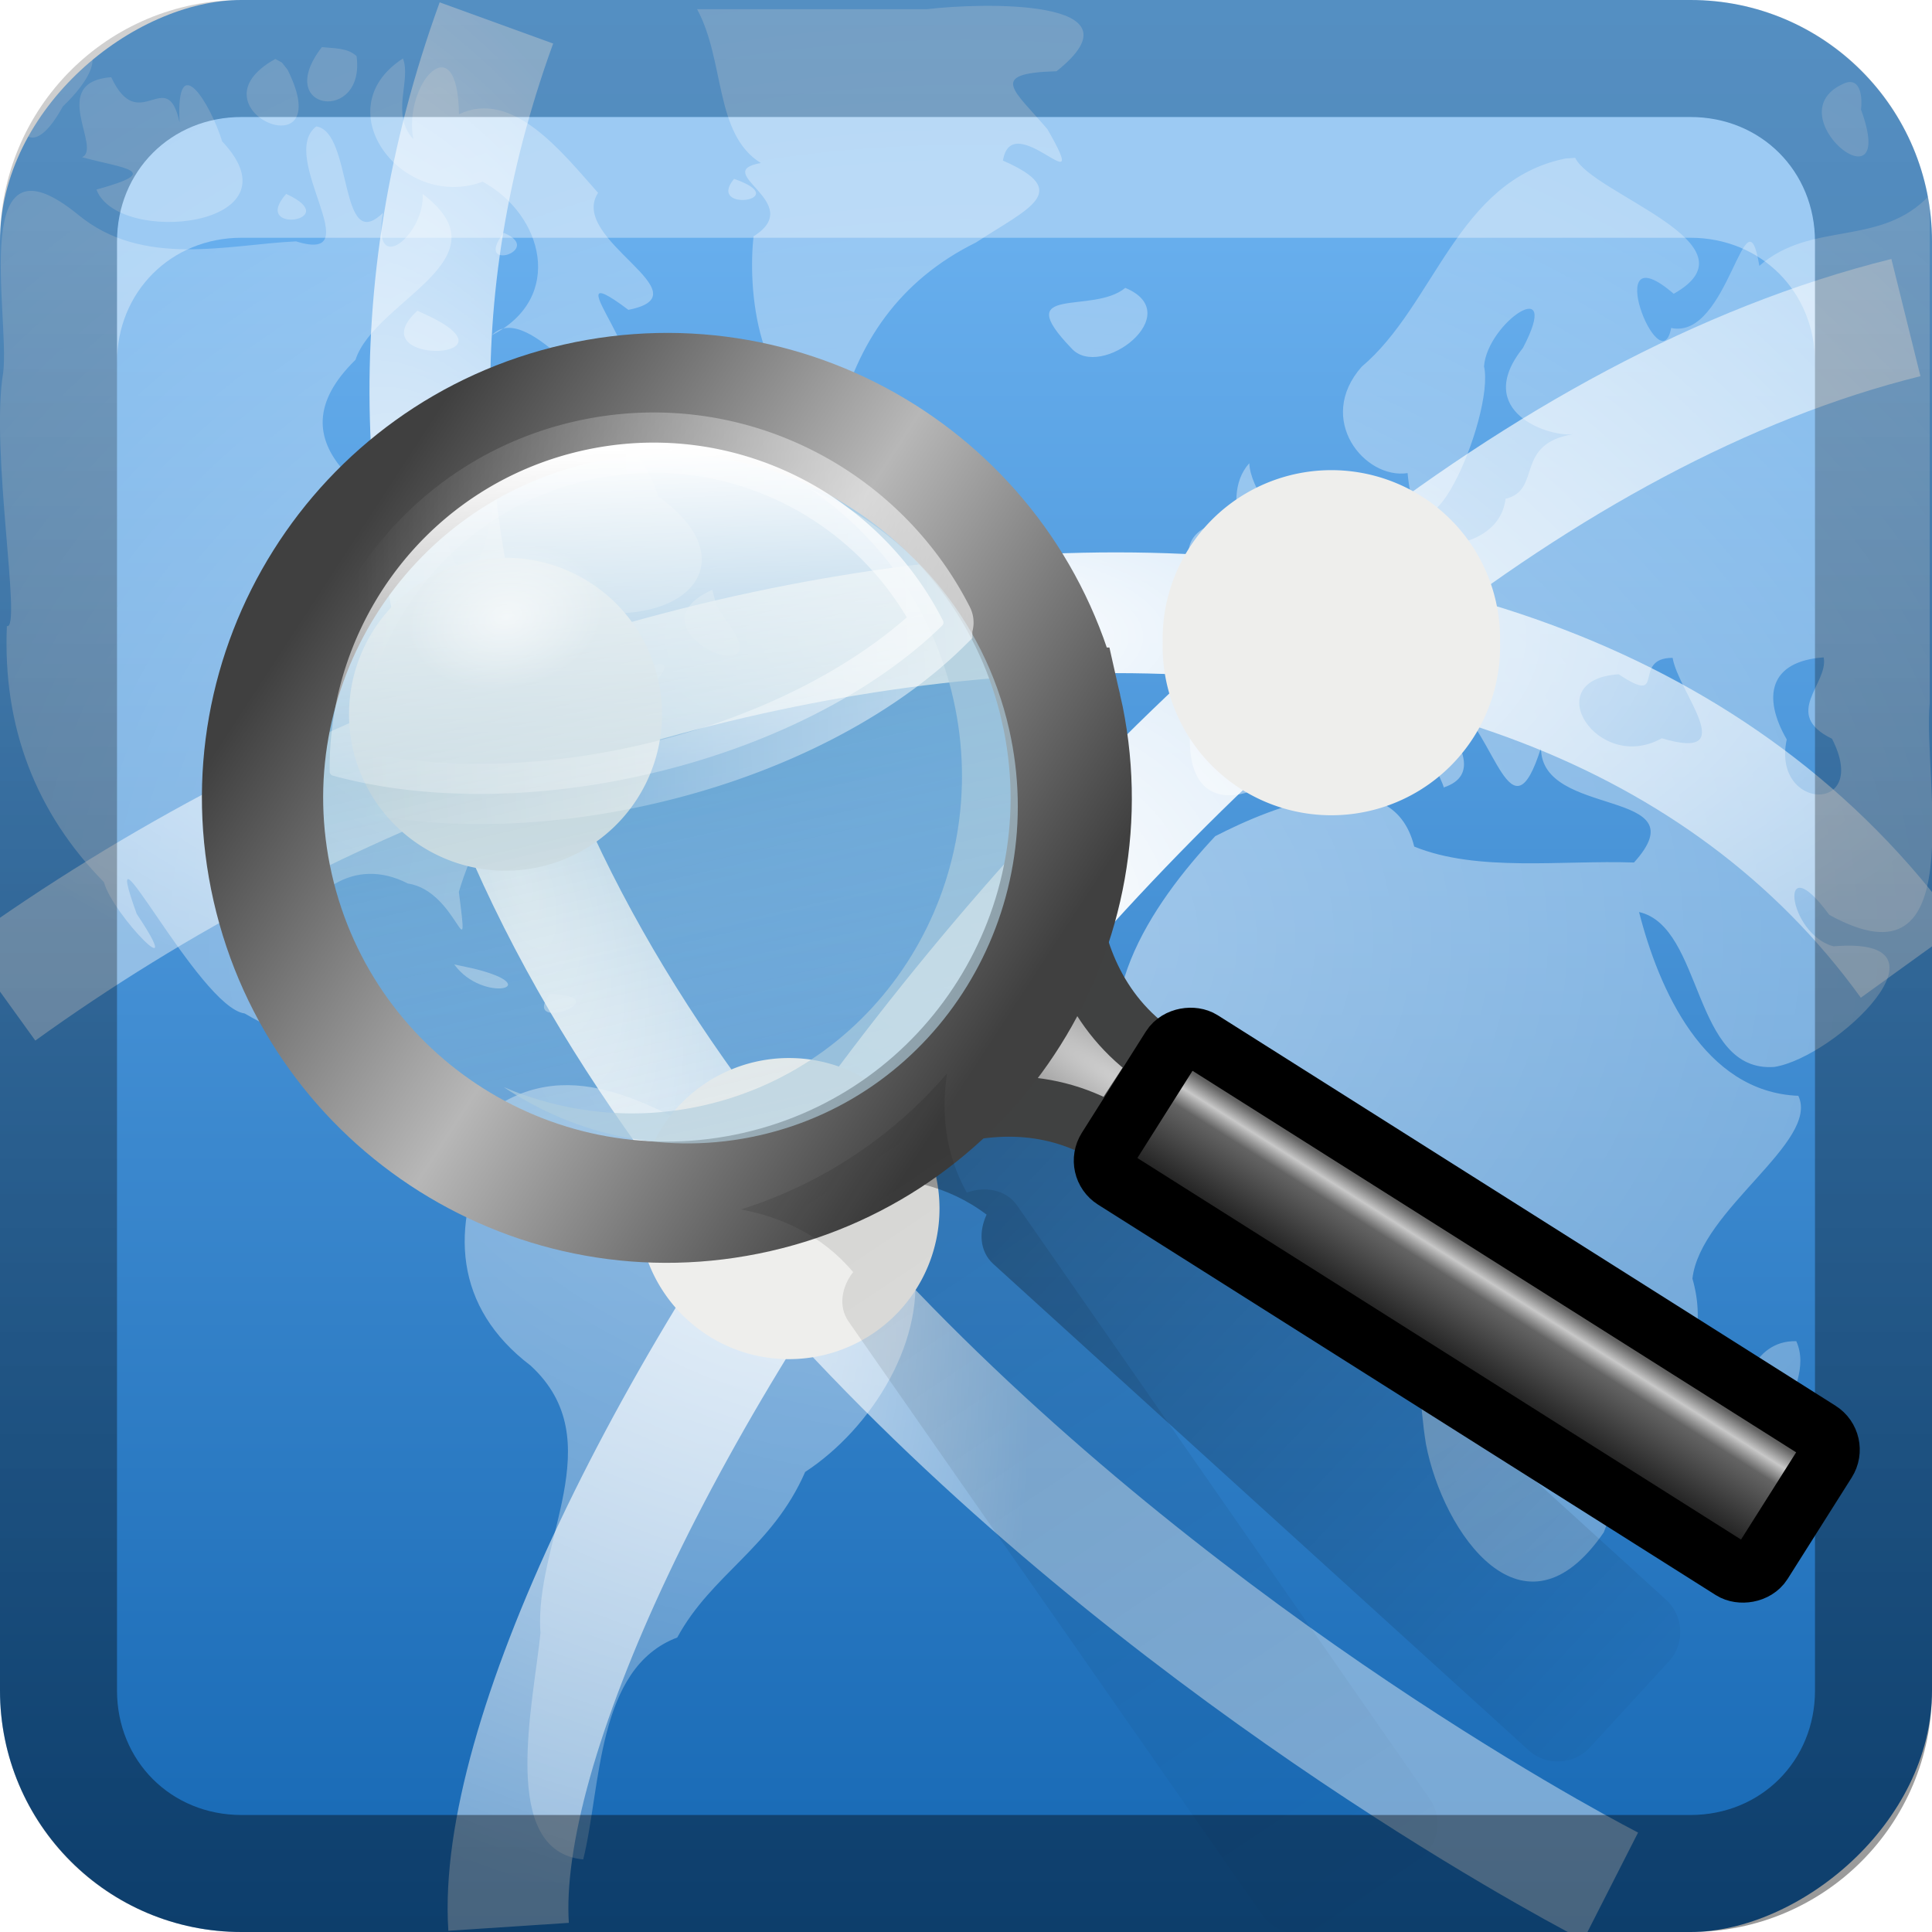 <?xml version="1.0" encoding="UTF-8" standalone="no"?>
<!-- Created with Inkscape (http://www.inkscape.org/) -->

<svg
   xmlns:dc="http://purl.org/dc/elements/1.1/"
   xmlns:cc="http://creativecommons.org/ns#"
   xmlns:rdf="http://www.w3.org/1999/02/22-rdf-syntax-ns#"
   xmlns:svg="http://www.w3.org/2000/svg"
   xmlns="http://www.w3.org/2000/svg"
   xmlns:xlink="http://www.w3.org/1999/xlink"
   xmlns:sodipodi="http://sodipodi.sourceforge.net/DTD/sodipodi-0.dtd"
   xmlns:inkscape="http://www.inkscape.org/namespaces/inkscape"
   width="16"
   height="16"
   id="svg2"
   sodipodi:version="0.32"
   inkscape:version="0.48.2 r9819"
   version="1.0"
   sodipodi:docname="applications-internet.svg"
   inkscape:output_extension="org.inkscape.output.svg.inkscape"
   style="display:inline">
  <defs
     id="defs4">
    <inkscape:perspective
       sodipodi:type="inkscape:persp3d"
       inkscape:vp_x="0 : 8 : 1"
       inkscape:vp_y="0 : 1000 : 0"
       inkscape:vp_z="16 : 8 : 1"
       inkscape:persp3d-origin="8 : 5.3333333 : 1"
       id="perspective35" />
    <linearGradient
       inkscape:collect="always"
       id="linearGradient3327">
      <stop
         style="stop-color:#000000;stop-opacity:1;"
         offset="0"
         id="stop3330" />
      <stop
         style="stop-color:#000000;stop-opacity:0;"
         offset="1"
         id="stop3333" />
    </linearGradient>
    <linearGradient
       id="ButtonColor"
       x1="10.32"
       y1="21"
       x2="10.32"
       y2="0.999"
       gradientUnits="userSpaceOnUse">
      <stop
         style="stop-color:#29669f;stop-opacity:1;"
         offset="0"
         id="stop3189" />
      <stop
         style="stop-color:#88b6e0;stop-opacity:1;"
         offset="1"
         id="stop3191" />
    </linearGradient>
    <linearGradient
       inkscape:collect="always"
       xlink:href="#linearGradient3187"
       id="linearGradient3204"
       x1="1"
       y1="9"
       x2="15"
       y2="9"
       gradientUnits="userSpaceOnUse"
       gradientTransform="translate(-17,-2)" />
    <linearGradient
       inkscape:collect="always"
       xlink:href="#linearGradient3327"
       id="linearGradient3629"
       x1="0"
       y1="8"
       x2="29.017"
       y2="8"
       gradientUnits="userSpaceOnUse"
       gradientTransform="matrix(0,-1,1,0,0,16)" />
    <linearGradient
       inkscape:collect="always"
       xlink:href="#SVGID_1_-4"
       id="linearGradient3765"
       gradientUnits="userSpaceOnUse"
       gradientTransform="matrix(0.093,0,0,0.041,-26.756,8.025)"
       x1="383.289"
       y1="0"
       x2="383.289"
       y2="218.48" />
    <linearGradient
       id="SVGID_1_-4"
       gradientUnits="userSpaceOnUse"
       x1="383.289"
       y1="0"
       x2="383.289"
       y2="218.48">
      <stop
         offset="0.006"
         style="stop-color:#ED2828"
         id="stop3143-2" />
      <stop
         offset="0.5"
         style="stop-color:#EF3B39"
         id="stop3145-1" />
      <stop
         offset="0.994"
         style="stop-color:#C02126"
         id="stop3147-3" />
    </linearGradient>
    <linearGradient
       y2="180.675"
       x2="175.308"
       y1="73.254"
       x1="175.308"
       gradientUnits="userSpaceOnUse"
       id="linearGradient3749-5">
      <stop
         id="stop3751-8"
         style="stop-color:#000000;stop-opacity:1;"
         offset="0" />
      <stop
         id="stop3753-7"
         style="stop-color:#000000;stop-opacity:0.473;"
         offset="0.994" />
    </linearGradient>
    <linearGradient
       inkscape:collect="always"
       xlink:href="#linearGradient3749-5"
       id="linearGradient3754"
       gradientUnits="userSpaceOnUse"
       gradientTransform="matrix(0.042,0,0,0.034,1.944,0.786)"
       x1="175.308"
       y1="73.254"
       x2="175.308"
       y2="180.675" />
    <linearGradient
       inkscape:collect="always"
       xlink:href="#linearGradient3749-5"
       id="linearGradient3756"
       gradientUnits="userSpaceOnUse"
       gradientTransform="matrix(0.05,0,0,0.034,2.48,0.786)"
       x1="175.308"
       y1="73.254"
       x2="175.308"
       y2="180.675" />
    <linearGradient
       y2="180.675"
       x2="175.308"
       y1="73.254"
       x1="175.308"
       gradientTransform="matrix(0.049,0,0,0.034,3.116,0.786)"
       gradientUnits="userSpaceOnUse"
       id="linearGradient3809"
       xlink:href="#linearGradient3749-5"
       inkscape:collect="always" />
    <inkscape:perspective
       id="perspective3729"
       inkscape:persp3d-origin="0.5 : 0.33333333 : 1"
       inkscape:vp_z="1 : 0.5 : 1"
       inkscape:vp_y="0 : 1000 : 0"
       inkscape:vp_x="0 : 0.5 : 1"
       sodipodi:type="inkscape:persp3d" />
    <linearGradient
       inkscape:collect="always"
       xlink:href="#linearGradient3696"
       id="linearGradient4163"
       x1="6"
       y1="48"
       x2="90"
       y2="48"
       gradientUnits="userSpaceOnUse"
       gradientTransform="translate(-96,0)" />
    <linearGradient
       id="linearGradient3696">
      <stop
         id="stop3698"
         offset="0"
         style="stop-color:#2458a6;stop-opacity:1;" />
      <stop
         id="stop3700"
         offset="1"
         style="stop-color:#598ad4;stop-opacity:1;" />
    </linearGradient>
    <linearGradient
       y2="48"
       x2="90"
       y1="48"
       x1="6"
       gradientTransform="translate(-52.867,-57.253)"
       gradientUnits="userSpaceOnUse"
       id="linearGradient3738"
       xlink:href="#linearGradient3696"
       inkscape:collect="always" />
    <inkscape:perspective
       id="perspective3703"
       inkscape:persp3d-origin="0.5 : 0.33333333 : 1"
       inkscape:vp_z="1 : 0.5 : 1"
       inkscape:vp_y="0 : 1000 : 0"
       inkscape:vp_x="0 : 0.5 : 1"
       sodipodi:type="inkscape:persp3d" />
    <linearGradient
       gradientTransform="matrix(0.194,0,0,0.194,-1.401,-1.946)"
       inkscape:collect="always"
       xlink:href="#linearGradient4099"
       id="linearGradient4113"
       x1="22.111"
       y1="62.984"
       x2="40"
       y2="32"
       gradientUnits="userSpaceOnUse" />
    <linearGradient
       id="linearGradient4099">
      <stop
         style="stop-color:#9ede27;stop-opacity:1;"
         offset="0"
         id="stop4101" />
      <stop
         style="stop-color:#c8f16b;stop-opacity:1;"
         offset="1"
         id="stop4103" />
    </linearGradient>
    <linearGradient
       gradientTransform="matrix(0.194,0,0,0.194,-1.526,-1.946)"
       inkscape:collect="always"
       xlink:href="#linearGradient4099"
       id="linearGradient4105"
       x1="38"
       y1="74"
       x2="70"
       y2="49"
       gradientUnits="userSpaceOnUse" />
    <linearGradient
       id="linearGradient3712">
      <stop
         style="stop-color:#9ede27;stop-opacity:1;"
         offset="0"
         id="stop3714" />
      <stop
         style="stop-color:#c8f16b;stop-opacity:1;"
         offset="1"
         id="stop3716" />
    </linearGradient>
    <linearGradient
       inkscape:collect="always"
       xlink:href="#linearGradient3799-3"
       id="linearGradient3746"
       gradientUnits="userSpaceOnUse"
       x1="56.037"
       y1="49.333"
       x2="56.037"
       y2="13.593"
       gradientTransform="matrix(0.265,0,0,0.265,-0.349,-3.708)" />
    <linearGradient
       id="linearGradient3799-3">
      <stop
         style="stop-color:#1a1a1a;stop-opacity:1;"
         offset="0"
         id="stop3801-3" />
      <stop
         style="stop-color:#000000;stop-opacity:1;"
         offset="1"
         id="stop3803-2" />
    </linearGradient>
    <linearGradient
       y2="13.593"
       x2="56.037"
       y1="49.333"
       x1="56.037"
       gradientTransform="matrix(0.194,0,0,0.194,-1.34,-1.884)"
       gradientUnits="userSpaceOnUse"
       id="linearGradient3726"
       xlink:href="#linearGradient3799-3"
       inkscape:collect="always" />
    <inkscape:perspective
       id="perspective3736"
       inkscape:persp3d-origin="0.5 : 0.33333333 : 1"
       inkscape:vp_z="1 : 0.5 : 1"
       inkscape:vp_y="0 : 1000 : 0"
       inkscape:vp_x="0 : 0.5 : 1"
       sodipodi:type="inkscape:persp3d" />
    <radialGradient
       inkscape:collect="always"
       xlink:href="#linearGradient3784-2"
       id="radialGradient3758"
       gradientUnits="userSpaceOnUse"
       gradientTransform="matrix(1.046,0.082,-0.052,0.91,0.849,1.34)"
       cx="49.581"
       cy="67.041"
       fx="49.581"
       fy="67.041"
       r="10" />
    <linearGradient
       id="linearGradient3784-2">
      <stop
         id="stop3786-4"
         offset="0"
         style="stop-color:#a0a0a0;stop-opacity:1;" />
      <stop
         id="stop3790-2"
         offset="1"
         style="stop-color:#1a1a1a;stop-opacity:1;" />
    </linearGradient>
    <radialGradient
       r="10"
       fy="67.041"
       fx="49.581"
       cy="67.041"
       cx="49.581"
       gradientTransform="matrix(1.046,0.082,-0.052,0.91,0.849,1.34)"
       gradientUnits="userSpaceOnUse"
       id="radialGradient3745"
       xlink:href="#linearGradient3784-2"
       inkscape:collect="always" />
    <radialGradient
       inkscape:collect="always"
       xlink:href="#linearGradient3784-2"
       id="radialGradient3698"
       cx="10.117"
       cy="6.534"
       fx="10.117"
       fy="6.534"
       r="2.649"
       gradientTransform="matrix(0.605,-0.183,0.133,0.441,0.819,7.7)"
       gradientUnits="userSpaceOnUse" />
    <inkscape:perspective
       id="perspective2887"
       inkscape:persp3d-origin="0.5 : 0.33333333 : 1"
       inkscape:vp_z="1 : 0.5 : 1"
       inkscape:vp_y="0 : 1000 : 0"
       inkscape:vp_x="0 : 0.5 : 1"
       sodipodi:type="inkscape:persp3d" />
    <linearGradient
       inkscape:collect="always"
       xlink:href="#linearGradient3187"
       id="linearGradient3216"
       x1="-6.437"
       y1="25.062"
       x2="-6.437"
       y2="5.056"
       gradientUnits="userSpaceOnUse"
       gradientTransform="translate(16.937,-4.063)" />
    <linearGradient
       id="linearGradient3187">
      <stop
         style="stop-color:#1567b3;stop-opacity:1;"
         offset="0"
         id="stop3189-5" />
      <stop
         style="stop-color:#67aeed;stop-opacity:1;"
         offset="1"
         id="stop3191-1" />
    </linearGradient>
    <linearGradient
       y2="5.056"
       x2="-6.437"
       y1="25.062"
       x1="-6.437"
       gradientTransform="translate(-9.769,-11.537)"
       gradientUnits="userSpaceOnUse"
       id="linearGradient2896"
       xlink:href="#linearGradient3187"
       inkscape:collect="always" />
    <inkscape:perspective
       id="perspective2906"
       inkscape:persp3d-origin="0.5 : 0.33333333 : 1"
       inkscape:vp_z="1 : 0.5 : 1"
       inkscape:vp_y="0 : 1000 : 0"
       inkscape:vp_x="0 : 0.5 : 1"
       sodipodi:type="inkscape:persp3d" />
    <radialGradient
       inkscape:collect="always"
       xlink:href="#linearGradient5226"
       id="radialGradient4111"
       gradientUnits="userSpaceOnUse"
       gradientTransform="matrix(0.241,0.003,-0.003,0.199,-7.313,-5.241)"
       cx="65.236"
       cy="63.183"
       fx="65.236"
       fy="63.183"
       r="43.77" />
    <linearGradient
       id="linearGradient5226">
      <stop
         style="stop-color:#ffffff;stop-opacity:1;"
         offset="0"
         id="stop5228" />
      <stop
         style="stop-color:#ffffff;stop-opacity:0.414;"
         offset="1"
         id="stop5230" />
    </linearGradient>
    <radialGradient
       inkscape:collect="always"
       xlink:href="#linearGradient5226"
       id="radialGradient4114"
       gradientUnits="userSpaceOnUse"
       gradientTransform="matrix(-0.128,0.037,0.105,0.319,3.203,-17.063)"
       cx="49.234"
       cy="70.608"
       fx="49.234"
       fy="70.608"
       r="25.484" />
    <linearGradient
       id="linearGradient2915">
      <stop
         style="stop-color:#ffffff;stop-opacity:1;"
         offset="0"
         id="stop2917" />
      <stop
         style="stop-color:#ffffff;stop-opacity:0.414;"
         offset="1"
         id="stop2919" />
    </linearGradient>
    <radialGradient
       inkscape:collect="always"
       xlink:href="#linearGradient5226"
       id="radialGradient4102"
       gradientUnits="userSpaceOnUse"
       gradientTransform="matrix(0.156,0,0,0.064,-1.99,5.132)"
       cx="63.875"
       cy="2.217"
       fx="63.875"
       fy="2.217"
       r="58.375" />
    <linearGradient
       id="linearGradient2922">
      <stop
         style="stop-color:#ffffff;stop-opacity:1;"
         offset="0"
         id="stop2924" />
      <stop
         style="stop-color:#ffffff;stop-opacity:0.414;"
         offset="1"
         id="stop2926" />
    </linearGradient>
    <radialGradient
       inkscape:collect="always"
       xlink:href="#linearGradient5226"
       id="radialGradient3180"
       gradientUnits="userSpaceOnUse"
       gradientTransform="matrix(0.26,0,0,0.2,-5.577,-1.707)"
       cx="63.98"
       cy="61.949"
       fx="63.98"
       fy="61.949"
       r="58.02" />
    <linearGradient
       id="linearGradient2929">
      <stop
         style="stop-color:#ffffff;stop-opacity:1;"
         offset="0"
         id="stop2931" />
      <stop
         style="stop-color:#ffffff;stop-opacity:0.414;"
         offset="1"
         id="stop2933" />
    </linearGradient>
    <radialGradient
       r="58.02"
       fy="61.949"
       fx="63.98"
       cy="61.949"
       cx="63.98"
       gradientTransform="matrix(0.207,0,0,0.16,-5.248,-2.126)"
       gradientUnits="userSpaceOnUse"
       id="radialGradient2942"
       xlink:href="#linearGradient5226"
       inkscape:collect="always" />
    <linearGradient
       inkscape:collect="always"
       xlink:href="#linearGradient4007"
       id="linearGradient2983"
       gradientUnits="userSpaceOnUse"
       gradientTransform="matrix(0.244,-0.021,0.021,0.244,18.424,0.697)"
       x1="22.221"
       y1="14.908"
       x2="83.447"
       y2="78.168" />
    <linearGradient
       inkscape:collect="always"
       id="linearGradient4007">
      <stop
         style="stop-color:#000000;stop-opacity:1;"
         offset="0"
         id="stop4009" />
      <stop
         style="stop-color:#000000;stop-opacity:0;"
         offset="1"
         id="stop4011" />
    </linearGradient>
    <radialGradient
       inkscape:collect="always"
       xlink:href="#linearGradient3405"
       id="radialGradient2985"
       gradientUnits="userSpaceOnUse"
       gradientTransform="matrix(0.012,-0.02,0.119,0.068,19.194,5.441)"
       cx="63.938"
       cy="95.866"
       fx="63.938"
       fy="95.866"
       r="20.688" />
    <linearGradient
       id="linearGradient3405">
      <stop
         style="stop-color:#d0d0d0;stop-opacity:1;"
         offset="0"
         id="stop3407" />
      <stop
         style="stop-color:#a1a1a1;stop-opacity:1;"
         offset="1"
         id="stop3409" />
    </linearGradient>
    <linearGradient
       inkscape:collect="always"
       xlink:href="#linearGradient3553"
       id="linearGradient2987"
       gradientUnits="userSpaceOnUse"
       x1="40.113"
       y1="2.603"
       x2="40.113"
       y2="75.04" />
    <linearGradient
       id="linearGradient3553">
      <stop
         style="stop-color:#5496b4;stop-opacity:0.611;"
         offset="0"
         id="stop3555" />
      <stop
         style="stop-color:#dfecf2;stop-opacity:0.267;"
         offset="1"
         id="stop3557" />
    </linearGradient>
    <linearGradient
       inkscape:collect="always"
       xlink:href="#linearGradient3192-5"
       id="linearGradient2989"
       gradientUnits="userSpaceOnUse"
       x1="12.75"
       y1="11.75"
       x2="63.25"
       y2="64" />
    <linearGradient
       id="linearGradient3192-5">
      <stop
         style="stop-color:#404040;stop-opacity:1;"
         offset="0"
         id="stop3194" />
      <stop
         id="stop3200"
         offset="0.5"
         style="stop-color:#b7b7b7;stop-opacity:1;" />
      <stop
         style="stop-color:#404040;stop-opacity:1;"
         offset="1"
         id="stop3196" />
    </linearGradient>
    <filter
       color-interpolation-filters="sRGB"
       inkscape:collect="always"
       id="filter3274">
      <feGaussianBlur
         inkscape:collect="always"
         stdDeviation="1.986"
         id="feGaussianBlur3276" />
    </filter>
    <linearGradient
       inkscape:collect="always"
       xlink:href="#linearGradient5452"
       id="linearGradient2991"
       gradientUnits="userSpaceOnUse"
       gradientTransform="matrix(0.993,0,0,0.993,0.512,0.51)"
       x1="34.796"
       y1="2.413"
       x2="26.033"
       y2="49.633" />
    <linearGradient
       id="linearGradient5452">
      <stop
         style="stop-color:#ffffff;stop-opacity:1;"
         offset="0"
         id="stop5454" />
      <stop
         style="stop-color:#ffffff;stop-opacity:0;"
         offset="1"
         id="stop5456" />
    </linearGradient>
    <linearGradient
       inkscape:collect="always"
       xlink:href="#linearGradient5452"
       id="linearGradient2993"
       gradientUnits="userSpaceOnUse"
       x1="124.344"
       y1="42.894"
       x2="10.007"
       y2="21.098" />
    <linearGradient
       id="linearGradient3188">
      <stop
         style="stop-color:#ffffff;stop-opacity:1;"
         offset="0"
         id="stop3190" />
      <stop
         style="stop-color:#ffffff;stop-opacity:0;"
         offset="1"
         id="stop3192" />
    </linearGradient>
    <radialGradient
       inkscape:collect="always"
       xlink:href="#linearGradient5452"
       id="radialGradient2995"
       gradientUnits="userSpaceOnUse"
       gradientTransform="matrix(1,4.8290071e-8,-3.4809718e-8,0.721,-6.5191416e-6,6.37)"
       cx="31.357"
       cy="22.818"
       fx="31.357"
       fy="22.818"
       r="7.357" />
    <linearGradient
       id="linearGradient3195">
      <stop
         style="stop-color:#ffffff;stop-opacity:1;"
         offset="0"
         id="stop3197" />
      <stop
         style="stop-color:#ffffff;stop-opacity:0;"
         offset="1"
         id="stop3199" />
    </linearGradient>
    <linearGradient
       inkscape:collect="always"
       xlink:href="#linearGradient3363"
       id="linearGradient2997"
       gradientUnits="userSpaceOnUse"
       gradientTransform="matrix(0.112,0,0,0.112,-0.808,22.685)"
       x1="72"
       y1="129.125"
       x2="55.941"
       y2="129.125" />
    <linearGradient
       id="linearGradient3363">
      <stop
         style="stop-color:#000000;stop-opacity:1;"
         offset="0"
         id="stop3365" />
      <stop
         id="stop3377"
         offset="0.2"
         style="stop-color:#646464;stop-opacity:1;" />
      <stop
         id="stop3371"
         offset="0.3"
         style="stop-color:#c8c8c8;stop-opacity:1;" />
      <stop
         style="stop-color:#646464;stop-opacity:1;"
         offset="0.4"
         id="stop3373" />
      <stop
         style="stop-color:#000000;stop-opacity:1;"
         offset="1"
         id="stop3367" />
    </linearGradient>
    <linearGradient
       y2="78.168"
       x2="83.447"
       y1="14.908"
       x1="22.221"
       gradientTransform="matrix(0.242,0.034,-0.034,0.242,19.78,-1.322)"
       gradientUnits="userSpaceOnUse"
       id="linearGradient3170"
       xlink:href="#linearGradient4007"
       inkscape:collect="always" />
    <linearGradient
       y2="78.168"
       x2="83.447"
       y1="14.908"
       x1="22.221"
       gradientTransform="matrix(0.242,0.034,-0.034,0.242,19.78,-1.322)"
       gradientUnits="userSpaceOnUse"
       id="linearGradient3226"
       xlink:href="#linearGradient4007"
       inkscape:collect="always" />
    <linearGradient
       inkscape:collect="always"
       xlink:href="#linearGradient4007"
       id="linearGradient3295"
       gradientUnits="userSpaceOnUse"
       gradientTransform="matrix(0.244,-0.021,0.021,0.244,18.424,0.697)"
       x1="22.221"
       y1="14.908"
       x2="83.447"
       y2="78.168" />
    <radialGradient
       inkscape:collect="always"
       xlink:href="#linearGradient3405"
       id="radialGradient3297"
       gradientUnits="userSpaceOnUse"
       gradientTransform="matrix(0.012,-0.02,0.119,0.068,19.194,5.441)"
       cx="63.938"
       cy="95.866"
       fx="63.938"
       fy="95.866"
       r="20.688" />
    <linearGradient
       inkscape:collect="always"
       xlink:href="#linearGradient3553"
       id="linearGradient3299"
       gradientUnits="userSpaceOnUse"
       x1="40.113"
       y1="2.603"
       x2="40.113"
       y2="75.04" />
    <linearGradient
       inkscape:collect="always"
       xlink:href="#linearGradient3192-5"
       id="linearGradient3301"
       gradientUnits="userSpaceOnUse"
       x1="12.75"
       y1="11.75"
       x2="63.25"
       y2="64" />
    <linearGradient
       inkscape:collect="always"
       xlink:href="#linearGradient5452"
       id="linearGradient3303"
       gradientUnits="userSpaceOnUse"
       gradientTransform="matrix(0.993,0,0,0.993,0.512,0.51)"
       x1="34.796"
       y1="2.413"
       x2="26.033"
       y2="49.633" />
    <linearGradient
       inkscape:collect="always"
       xlink:href="#linearGradient5452"
       id="linearGradient3305"
       gradientUnits="userSpaceOnUse"
       x1="124.344"
       y1="42.894"
       x2="10.007"
       y2="21.098" />
    <radialGradient
       inkscape:collect="always"
       xlink:href="#linearGradient5452"
       id="radialGradient3307"
       gradientUnits="userSpaceOnUse"
       gradientTransform="matrix(1,4.8290071e-8,-3.4809718e-8,0.721,-6.5191416e-6,6.37)"
       cx="31.357"
       cy="22.818"
       fx="31.357"
       fy="22.818"
       r="7.357" />
    <linearGradient
       inkscape:collect="always"
       xlink:href="#linearGradient3363"
       id="linearGradient3309"
       gradientUnits="userSpaceOnUse"
       gradientTransform="matrix(0.112,0,0,0.112,-0.808,22.685)"
       x1="72"
       y1="129.125"
       x2="55.941"
       y2="129.125" />
    <linearGradient
       inkscape:collect="always"
       xlink:href="#linearGradient4007"
       id="linearGradient3311"
       gradientUnits="userSpaceOnUse"
       gradientTransform="matrix(0.242,0.034,-0.034,0.242,19.78,-1.322)"
       x1="22.221"
       y1="14.908"
       x2="83.447"
       y2="78.168" />
    <linearGradient
       inkscape:collect="always"
       xlink:href="#linearGradient4007"
       id="linearGradient3326"
       gradientUnits="userSpaceOnUse"
       gradientTransform="matrix(0.244,-0.021,0.021,0.244,18.424,0.697)"
       x1="22.221"
       y1="14.908"
       x2="83.447"
       y2="78.168" />
    <radialGradient
       inkscape:collect="always"
       xlink:href="#linearGradient3405"
       id="radialGradient3328"
       gradientUnits="userSpaceOnUse"
       gradientTransform="matrix(0.012,-0.02,0.119,0.068,19.194,5.441)"
       cx="63.938"
       cy="95.866"
       fx="63.938"
       fy="95.866"
       r="20.688" />
    <linearGradient
       inkscape:collect="always"
       xlink:href="#linearGradient3553"
       id="linearGradient3330"
       gradientUnits="userSpaceOnUse"
       x1="40.113"
       y1="2.603"
       x2="40.113"
       y2="75.04" />
    <linearGradient
       inkscape:collect="always"
       xlink:href="#linearGradient3192-5"
       id="linearGradient3332"
       gradientUnits="userSpaceOnUse"
       x1="12.75"
       y1="11.75"
       x2="63.25"
       y2="64" />
    <linearGradient
       inkscape:collect="always"
       xlink:href="#linearGradient5452"
       id="linearGradient3334"
       gradientUnits="userSpaceOnUse"
       gradientTransform="matrix(0.993,0,0,0.993,0.512,0.51)"
       x1="34.796"
       y1="2.413"
       x2="26.033"
       y2="49.633" />
    <linearGradient
       inkscape:collect="always"
       xlink:href="#linearGradient5452"
       id="linearGradient3336"
       gradientUnits="userSpaceOnUse"
       x1="124.344"
       y1="42.894"
       x2="10.007"
       y2="21.098" />
    <radialGradient
       inkscape:collect="always"
       xlink:href="#linearGradient5452"
       id="radialGradient3338"
       gradientUnits="userSpaceOnUse"
       gradientTransform="matrix(1,4.8290071e-8,-3.4809718e-8,0.721,-6.5191416e-6,6.37)"
       cx="31.357"
       cy="22.818"
       fx="31.357"
       fy="22.818"
       r="7.357" />
    <linearGradient
       inkscape:collect="always"
       xlink:href="#linearGradient3363"
       id="linearGradient3340"
       gradientUnits="userSpaceOnUse"
       gradientTransform="matrix(0.112,0,0,0.112,-0.808,22.685)"
       x1="72"
       y1="129.125"
       x2="55.941"
       y2="129.125" />
    <linearGradient
       inkscape:collect="always"
       xlink:href="#linearGradient4007"
       id="linearGradient3342"
       gradientUnits="userSpaceOnUse"
       gradientTransform="matrix(0.242,0.034,-0.034,0.242,19.78,-1.322)"
       x1="22.221"
       y1="14.908"
       x2="83.447"
       y2="78.168" />
    <linearGradient
       inkscape:collect="always"
       xlink:href="#linearGradient4007-7"
       id="linearGradient3326-7"
       gradientUnits="userSpaceOnUse"
       gradientTransform="matrix(0.244,-0.021,0.021,0.244,18.424,0.697)"
       x1="22.221"
       y1="14.908"
       x2="83.447"
       y2="78.168" />
    <linearGradient
       inkscape:collect="always"
       id="linearGradient4007-7">
      <stop
         style="stop-color:#000000;stop-opacity:1;"
         offset="0"
         id="stop4009-6" />
      <stop
         style="stop-color:#000000;stop-opacity:0;"
         offset="1"
         id="stop4011-5" />
    </linearGradient>
    <radialGradient
       inkscape:collect="always"
       xlink:href="#linearGradient3405-6"
       id="radialGradient3328-5"
       gradientUnits="userSpaceOnUse"
       gradientTransform="matrix(0.012,-0.02,0.119,0.068,19.194,5.441)"
       cx="63.938"
       cy="95.866"
       fx="63.938"
       fy="95.866"
       r="20.688" />
    <linearGradient
       id="linearGradient3405-6">
      <stop
         style="stop-color:#d0d0d0;stop-opacity:1;"
         offset="0"
         id="stop3407-9" />
      <stop
         style="stop-color:#a1a1a1;stop-opacity:1;"
         offset="1"
         id="stop3409-3" />
    </linearGradient>
    <linearGradient
       inkscape:collect="always"
       xlink:href="#linearGradient3553-7"
       id="linearGradient3330-3"
       gradientUnits="userSpaceOnUse"
       x1="40.113"
       y1="2.603"
       x2="40.113"
       y2="75.04" />
    <linearGradient
       id="linearGradient3553-7">
      <stop
         style="stop-color:#5496b4;stop-opacity:0.611;"
         offset="0"
         id="stop3555-4" />
      <stop
         style="stop-color:#dfecf2;stop-opacity:0.267;"
         offset="1"
         id="stop3557-5" />
    </linearGradient>
    <linearGradient
       inkscape:collect="always"
       xlink:href="#linearGradient3192-5-8"
       id="linearGradient3332-8"
       gradientUnits="userSpaceOnUse"
       x1="12.75"
       y1="11.75"
       x2="63.25"
       y2="64" />
    <linearGradient
       id="linearGradient3192-5-8">
      <stop
         style="stop-color:#404040;stop-opacity:1;"
         offset="0"
         id="stop3194-2" />
      <stop
         id="stop3200-5"
         offset="0.5"
         style="stop-color:#b7b7b7;stop-opacity:1;" />
      <stop
         style="stop-color:#404040;stop-opacity:1;"
         offset="1"
         id="stop3196-4" />
    </linearGradient>
    <filter
       color-interpolation-filters="sRGB"
       inkscape:collect="always"
       id="filter3274-7">
      <feGaussianBlur
         inkscape:collect="always"
         stdDeviation="1.986"
         id="feGaussianBlur3276-4" />
    </filter>
    <linearGradient
       inkscape:collect="always"
       xlink:href="#linearGradient5452-4"
       id="linearGradient3334-3"
       gradientUnits="userSpaceOnUse"
       gradientTransform="matrix(0.993,0,0,0.993,0.512,0.51)"
       x1="34.796"
       y1="2.413"
       x2="26.033"
       y2="49.633" />
    <linearGradient
       id="linearGradient5452-4">
      <stop
         style="stop-color:#ffffff;stop-opacity:1;"
         offset="0"
         id="stop5454-3" />
      <stop
         style="stop-color:#ffffff;stop-opacity:0;"
         offset="1"
         id="stop5456-0" />
    </linearGradient>
    <linearGradient
       inkscape:collect="always"
       xlink:href="#linearGradient5452-4"
       id="linearGradient3336-1"
       gradientUnits="userSpaceOnUse"
       x1="124.344"
       y1="42.894"
       x2="10.007"
       y2="21.098" />
    <linearGradient
       id="linearGradient3275">
      <stop
         style="stop-color:#ffffff;stop-opacity:1;"
         offset="0"
         id="stop3277" />
      <stop
         style="stop-color:#ffffff;stop-opacity:0;"
         offset="1"
         id="stop3279" />
    </linearGradient>
    <radialGradient
       inkscape:collect="always"
       xlink:href="#linearGradient5452-4"
       id="radialGradient3338-8"
       gradientUnits="userSpaceOnUse"
       gradientTransform="matrix(1,4.8290071e-8,-3.4809718e-8,0.721,-6.5191413e-6,6.37)"
       cx="31.357"
       cy="22.818"
       fx="31.357"
       fy="22.818"
       r="7.357" />
    <linearGradient
       id="linearGradient3282">
      <stop
         style="stop-color:#ffffff;stop-opacity:1;"
         offset="0"
         id="stop3284" />
      <stop
         style="stop-color:#ffffff;stop-opacity:0;"
         offset="1"
         id="stop3286" />
    </linearGradient>
    <linearGradient
       inkscape:collect="always"
       xlink:href="#linearGradient3363-7"
       id="linearGradient3340-9"
       gradientUnits="userSpaceOnUse"
       gradientTransform="matrix(0.112,0,0,0.112,-0.808,22.685)"
       x1="72"
       y1="129.125"
       x2="55.941"
       y2="129.125" />
    <linearGradient
       id="linearGradient3363-7">
      <stop
         style="stop-color:#000000;stop-opacity:1;"
         offset="0"
         id="stop3365-8" />
      <stop
         id="stop3377-6"
         offset="0.2"
         style="stop-color:#646464;stop-opacity:1;" />
      <stop
         id="stop3371-8"
         offset="0.3"
         style="stop-color:#c8c8c8;stop-opacity:1;" />
      <stop
         style="stop-color:#646464;stop-opacity:1;"
         offset="0.4"
         id="stop3373-8" />
      <stop
         style="stop-color:#000000;stop-opacity:1;"
         offset="1"
         id="stop3367-4" />
    </linearGradient>
    <linearGradient
       inkscape:collect="always"
       xlink:href="#linearGradient4007-7"
       id="linearGradient3342-6"
       gradientUnits="userSpaceOnUse"
       gradientTransform="matrix(0.242,0.034,-0.034,0.242,19.78,-1.322)"
       x1="22.221"
       y1="14.908"
       x2="83.447"
       y2="78.168" />
  </defs>
  <sodipodi:namedview
     id="base"
     pagecolor="#ffffff"
     bordercolor="#e7e7e7"
     borderopacity="1"
     inkscape:pageopacity="0.0"
     inkscape:pageshadow="2"
     inkscape:zoom="28.458771"
     inkscape:cx="12.35755"
     inkscape:cy="8.1683403"
     inkscape:document-units="px"
     inkscape:current-layer="layer1"
     showgrid="true"
     inkscape:showpageshadow="false"
     showguides="false"
     inkscape:guide-bbox="true"
     inkscape:window-width="1366"
     inkscape:window-height="713"
     inkscape:window-x="-2"
     inkscape:window-y="-3"
     inkscape:window-maximized="1"
     inkscape:snap-global="false">
    <sodipodi:guide
       orientation="1,0"
       position="0,112"
       id="guide2383" />
    <sodipodi:guide
       orientation="0,1"
       position="26.278,128"
       id="guide2385" />
    <sodipodi:guide
       orientation="1,0"
       position="128,54.082"
       id="guide2387" />
    <sodipodi:guide
       orientation="0,1"
       position="78.156,0"
       id="guide2389" />
    <sodipodi:guide
       orientation="0,1"
       position="60.864,64.085"
       id="guide2391" />
    <inkscape:grid
       type="xygrid"
       id="grid3672"
       visible="true"
       enabled="true" />
  </sodipodi:namedview>
  <g
     inkscape:label="Button"
     inkscape:groupmode="layer"
     id="layer1">
    <rect
       ry="2"
       rx="2"
       y="0"
       x="-16"
       height="16"
       width="16"
       id="rect3196"
       style="fill:url(#linearGradient3204);fill-opacity:1.0;fill-rule:nonzero;stroke:none"
       transform="matrix(0,-1,1,0,0,0)" />
    <path
       style="fill:#ffffff;fill-opacity:1;fill-rule:nonzero;stroke:none;opacity:0.35"
       d="M 2 0.969 C 1.417 0.969 0.969 1.417 0.969 2 L 0.969 3 C 0.969 2.417 1.417 1.969 2 1.969 L 14 1.969 C 14.583 1.969 15.031 2.417 15.031 3 L 15.031 2 C 15.031 1.417 14.583 0.969 14 0.969 L 2 0.969 z "
       id="path2843" />
    <path
       style="opacity:0.5;fill:url(#radialGradient2942);fill-opacity:1;stroke:none;display:inline"
       d="M 5.773,0.076 C 6.005,0.503 5.915,1.111 6.301,1.35 5.871,1.426 6.686,1.678 6.241,1.957 6.194,2.356 6.246,3.339 6.937,3.497 7.098,2.837 7.449,2.321 8.083,2.008 8.513,1.726 8.893,1.586 8.306,1.33 8.381,0.87 9.065,1.751 8.675,1.071 8.401,0.747 8.171,0.606 8.75,0.59 9.513,-0.018 8.11,0.023 7.679,0.076 c -0.635,0 -1.27,0 -1.906,0 z M 0.492,0.351 C -0.031,0.43 0.09,1.662 0.521,0.881 0.721,0.692 0.968,0.351 0.492,0.351 z M 2.666,0.39 C 2.253,0.921 3.028,1.026 2.953,0.465 2.878,0.394 2.76,0.401 2.666,0.39 z m 0.67,0.095 C 2.684,0.908 3.337,1.749 3.997,1.505 4.495,1.773 4.683,2.465 4.073,2.776 4.391,2.451 5.049,3.564 4.916,2.972 5.651,3.289 4.478,2.02 5.204,2.566 5.862,2.436 4.7,1.984 4.953,1.597 4.656,1.263 4.247,0.735 3.801,0.946 3.792,0.188 3.336,0.696 3.423,1.153 3.232,0.944 3.408,0.666 3.337,0.484 z m -1.057,0.004 C 1.539,0.899 2.813,1.445 2.382,0.578 l -0.047,-0.06 -0.055,-0.03 -10e-8,8e-8 z M 0.921,0.639 C 0.395,0.681 0.85,1.229 0.679,1.302 1.027,1.396 1.362,1.415 0.799,1.57 0.974,2.041 2.511,1.882 1.84,1.171 1.743,0.857 1.456,0.389 1.487,1.013 1.381,0.529 1.152,1.135 0.921,0.639 z M 15.284,0.686 c -0.618,0.25 0.449,1.099 0.128,0.221 0.011,-0.08 0.005,-0.265 -0.128,-0.221 z M 2.619,1.047 C 2.294,1.298 3.073,2.192 2.452,1.999 1.893,2.024 1.184,2.222 0.647,1.778 -0.264,1.035 0.081,2.594 0.027,3.082 -0.083,3.724 0.184,5.222 0.057,5.185 0.021,6.019 0.297,6.732 0.861,7.306 0.933,7.577 1.569,8.221 1.132,7.568 0.788,6.611 1.647,8.344 2.026,8.393 2.672,8.77 3.657,9.015 4.055,9.486 3.723,10.158 3.76,10.827 4.394,11.309 5.07,11.931 4.42,12.775 4.476,13.523 4.419,14.102 4.128,15.332 4.83,15.399 4.98,14.792 4.939,13.814 5.609,13.561 5.892,13.037 6.395,12.816 6.668,12.19 7.215,11.833 7.692,11.087 7.559,10.408 7.098,10.004 6.273,10.287 6.176,9.573 5.575,9.268 4.873,8.742 4.188,9.116 3.522,9.49 3.275,8.1 3.081,8.218 1.897,8.645 2.456,6.843 3.378,7.317 3.79,7.377 3.891,8.098 3.8,7.386 3.997,6.725 4.518,5.964 5.108,5.678 4.983,6.162 5.896,5.279 5.294,5.552 5.348,4.99 4.301,5.416 5.068,5.08 5.813,5.086 6.1,4.57 5.45,4.111 5.381,3.873 5.136,3.437 4.921,3.826 4.824,3.089 3.716,2.945 4.112,3.882 4.118,4.211 3.912,5.223 3.708,4.497 3.141,4.173 2.207,3.7 2.944,2.98 3.104,2.486 4.218,2.151 3.5,1.606 3.523,1.937 3.073,2.315 3.172,1.762 2.804,2.122 2.924,1.091 2.619,1.047 z M 12.963,1.313 c -0.896,0.183 -1.079,1.212 -1.686,1.724 -0.385,0.436 0.025,0.935 0.38,0.881 0.093,0.995 0.726,-0.479 0.633,-0.884 0.027,-0.363 0.654,-0.783 0.322,-0.152 -0.423,0.53 0.227,0.743 0.419,0.713 -0.497,0.082 -0.256,0.463 -0.563,0.536 -0.059,0.545 -1.168,0.508 -0.963,-0.138 -0.089,0.663 -0.618,0.942 -1.168,1.284 0.476,0.491 -0.068,0.612 -0.48,0.765 -0.063,0.928 0.854,0.5 1.084,-0.036 0.536,-0.705 1.066,0.595 1.013,0.516 0.608,-0.196 -0.668,-1.112 0.088,-0.692 0.338,0.235 0.471,1.156 0.72,0.363 -0.004,0.588 1.332,0.328 0.77,0.95 C 12.936,7.122 12.234,7.224 11.712,7.011 11.53,6.273 10.537,6.681 10.064,6.925 9.542,7.482 8.933,8.362 9.431,9.12 9.808,10.059 11.393,8.887 11.523,9.977 c 0.279,0.605 0.176,1.296 0.286,1.982 0.141,0.738 0.809,1.698 1.473,0.731 0.268,-0.746 0.959,-1.327 0.734,-2.101 0.065,-0.571 1.056,-1.134 0.877,-1.514 -0.782,-0.031 -1.156,-0.884 -1.319,-1.522 0.535,0.122 0.44,1.332 1.12,1.283 0.511,-0.081 1.561,-1.089 0.491,-0.999 -0.382,-0.099 -0.468,-0.851 -0.036,-0.261 1.183,0.654 0.773,-1.112 0.832,-1.753 0,-1.403 0,-2.805 0,-4.208 C 15.575,2.051 15.001,1.823 14.57,2.202 14.458,1.517 14.317,2.82 13.84,2.716 13.751,3.192 13.241,1.899 13.861,2.433 14.591,2.022 13.188,1.607 13.045,1.307 l -0.082,0.006 10e-7,-1e-7 z M 6.079,1.481 c -0.235,0.285 0.509,0.176 0,0 z M 2.37,1.606 c -0.301,0.339 0.49,0.223 0,0 z m 1.801,0.322 c -0.258,0.337 0.347,0.143 0,0 z M 9.319,2.384 C 9.05,2.609 8.359,2.35 8.873,2.884 9.113,3.155 9.839,2.599 9.319,2.384 z M 3.457,2.573 C 2.963,3.025 4.312,2.992 3.568,2.625 3.531,2.608 3.494,2.59 3.457,2.573 z m 6.889,1.263 c -0.279,0.314 0.082,0.86 0.02,1.174 0.924,-0.118 -3.59e-4,-0.741 -0.02,-1.174 z m -0.254,0.494 c -0.551,0.124 -0.032,0.845 0.067,0.193 0.006,-0.053 0.028,-0.188 -0.067,-0.193 z M 5.898,4.885 C 5.154,5.22 6.511,5.78 6.013,5.137 l -0.079,-0.121 -0.035,-0.131 -1e-7,0 z m 9.205,0.559 c 0.044,0.217 -0.353,0.469 0.069,0.674 0.323,0.632 -0.502,0.597 -0.375,0.006 -0.203,-0.352 -0.146,-0.648 0.306,-0.68 z m -1.251,0.004 c 0.048,0.288 0.574,0.864 -0.09,0.666 -0.531,0.298 -1.033,-0.485 -0.357,-0.53 0.409,0.272 0.099,-0.137 0.448,-0.136 z m -2.42,0.705 c -0.309,0.183 0.231,0.306 0,0 z M 3.762,7.987 c 0.237,0.328 0.777,0.185 0.159,0.034 -0.053,-0.011 -0.106,-0.023 -0.159,-0.034 z m 0.791,0.245 c -0.252,0.341 0.597,0.021 0,0 z M 14.876,11.107 c -0.732,-0.018 -0.479,1.726 -0.092,0.638 0.055,-0.203 0.188,-0.426 0.092,-0.638 z"
       id="path3175" />
    <path
       style="fill:none;stroke:url(#radialGradient4102);stroke-width:1;stroke-linecap:butt;stroke-linejoin:miter;stroke-miterlimit:4;stroke-opacity:1;stroke-dasharray:none;display:inline"
       d="M 0,8.212 C 5.203,4.461 12.74,3.708 15.816,7.97"
       id="path3577"
       sodipodi:nodetypes="cc" />
    <path
       style="fill:none;stroke:url(#radialGradient4114);stroke-width:1;stroke-linecap:butt;stroke-linejoin:miter;stroke-miterlimit:4;stroke-opacity:1;stroke-dasharray:none;display:inline"
       d="M 4.111,0.19 C 0.821,9.253 13.339,15.622 13.339,15.622"
       id="path3583"
       sodipodi:nodetypes="cc" />
    <path
       style="fill:none;stroke:url(#radialGradient4111);stroke-width:1;stroke-linecap:butt;stroke-linejoin:miter;stroke-miterlimit:4;stroke-opacity:1;stroke-dasharray:none;display:inline"
       d="M 4.212,15.957 C 4.015,12.957 9.73,4.131 15.784,2.63"
       id="path3581"
       sodipodi:nodetypes="cc" />
    <path
       sodipodi:type="arc"
       style="fill:#eeeeec;fill-opacity:1;fill-rule:evenodd;stroke:none;display:inline"
       id="path4125"
       sodipodi:cx="6.25"
       sodipodi:cy="8.375"
       sodipodi:rx="1.8125"
       sodipodi:ry="1.8125"
       d="m 8.062,8.375 a 1.812,1.812 0 1 1 -3.625,0 1.812,1.812 0 1 1 3.625,0 z"
       transform="matrix(0.715,0,0,0.715,-0.282,-0.073)" />
    <path
       sodipodi:type="arc"
       style="fill:#eeeeec;fill-opacity:1;fill-rule:evenodd;stroke:none;display:inline"
       id="path4127"
       sodipodi:cx="14.8125"
       sodipodi:cy="7.625"
       sodipodi:rx="1.9375"
       sodipodi:ry="1.9375"
       d="m 16.75,7.625 a 1.938,1.938 0 1 1 -3.875,0 1.938,1.938 0 1 1 3.875,0 z"
       transform="matrix(0.721,0,0,0.721,0.346,-0.175)" />
    <path
       transform="matrix(0.798,0,0,0.798,-0.798,-0.764)"
       sodipodi:type="arc"
       style="fill:#eeeeec;fill-opacity:1;fill-rule:evenodd;stroke:none;display:inline"
       id="path4129"
       sodipodi:cx="9.1875"
       sodipodi:cy="13.5"
       sodipodi:rx="1.5625"
       sodipodi:ry="1.5625"
       d="m 10.75,13.5 a 1.562,1.562 0 1 1 -3.125,0 1.562,1.562 0 1 1 3.125,0 z" />
    <path
       style="opacity:0.4;fill:url(#linearGradient3629);fill-opacity:1;fill-rule:nonzero;stroke:none"
       d="m 0,14 c 0,1.108 0.892,2 2,2 l 12,0 c 1.108,0 2,-0.892 2,-2 L 16,2 C 16,0.892 15.108,0 14,0 L 2,0 C 0.892,0 0,0.892 0,2 l 0,12 z m 0.969,0 0,-12 C 0.969,1.417 1.417,0.969 2,0.969 l 12,0 c 0.583,0 1.031,0.448 1.031,1.031 l 0,12 c 0,0.583 -0.448,1.031 -1.031,1.031 l -12,0 C 1.417,15.031 0.969,14.583 0.969,14 z"
       id="rect2835" />
    <g
       style="display:inline"
       id="g3313-4"
       transform="matrix(0.976,-0.22,0.22,0.976,-17.056,6.032)">
      <g
         inkscape:transform-center-y="3.4051661"
         inkscape:transform-center-x="-2.3570786"
         transform="matrix(0.698,0.187,-0.187,0.698,3.62,-4.889)"
         id="g2971-3"
         style="display:inline">
        <path
           inkscape:connector-curvature="0"
           style="opacity:0.6;fill:url(#linearGradient3326-7);fill-opacity:1;stroke:none;display:inline"
           d="M 32.443,9.523 C 32.014,10.423 31.353,11.142 30.572,11.643 31.025,11.608 31.535,11.678 32,12 c -0.081,0.193 -0.068,0.421 0.1,0.562 l 6.353,5.323 c 0.205,0.172 0.523,0.143 0.696,-0.062 l 0.87,-1.028 c 0.173,-0.205 0.143,-0.524 -0.062,-0.696 l -6.343,-5.327 c -0.173,-0.145 -0.417,-0.117 -0.595,0.008 -0.371,-0.38 -0.524,-0.832 -0.576,-1.257 z"
           id="path3188-5-3" />
        <g
           id="g4536-3"
           transform="matrix(1.111,0,0,1.111,-1.256,-1.384)">
          <path
             inkscape:connector-curvature="0"
             sodipodi:nodetypes="cccczc"
             id="path3310-3"
             d="m 28.374,11.632 c 0,0 1.448,-1.242 2.836,-0.441 l 0.483,-0.809 C 30.291,9.573 30.645,7.699 30.645,7.699 c -0.051,0.783 -0.016,1.266 -0.596,2.27 -0.583,1.01 -1.675,1.663 -1.675,1.663 z"
             style="fill:url(#radialGradient3328-5);fill-opacity:1;fill-rule:evenodd;stroke:#404141;stroke-width:0.623;stroke-linecap:butt;stroke-linejoin:miter;stroke-miterlimit:4;stroke-opacity:1;stroke-dasharray:none;display:inline" />
          <path
             transform="matrix(0.111,-0.03,0.03,0.111,21.117,4.835)"
             d="M 74.25,37.75 C 74.25,57.77 58.02,74 38,74 17.98,74 1.75,57.77 1.75,37.75 1.75,17.73 17.98,1.5 38,1.5 c 20.02,0 36.25,16.23 36.25,36.25 z"
             sodipodi:ry="36.25"
             sodipodi:rx="36.25"
             sodipodi:cy="37.75"
             sodipodi:cx="38"
             id="path2420-1"
             style="fill:url(#linearGradient3330-3);fill-opacity:1;stroke:url(#linearGradient3332-8);stroke-width:10.872;stroke-linecap:butt;stroke-linejoin:miter;stroke-miterlimit:4;stroke-opacity:1;stroke-dasharray:none;display:inline"
             sodipodi:type="arc" />
          <path
             inkscape:connector-curvature="0"
             transform="matrix(0.112,-0.03,0.03,0.112,21.09,4.796)"
             id="path3261-4"
             d="m 56.375,13.757 c 5.137,5.453 8.312,12.862 8.312,21.031 -2e-6,16.735 -13.28,30.344 -29.625,30.344 -6.318,0 -12.159,-2.044 -16.969,-5.5 5.381,5.665 12.897,9.188 21.219,9.188 16.345,0 29.625,-13.577 29.625,-30.312 0,-10.231 -4.974,-19.259 -12.562,-24.75 z"
             style="opacity:0.8;fill:#b0cedd;fill-opacity:1;stroke:none;display:inline;filter:url(#filter3274-7)" />
          <g
             style="stroke-width:5.125;stroke-miterlimit:4;stroke-dasharray:none"
             transform="matrix(0.094,-0.025,0.025,0.094,17.074,7.978)"
             id="g3184-9">
            <path
               sodipodi:type="inkscape:offset"
               inkscape:radius="0.44502258"
               inkscape:original="M 38.25 3.90625 C 21.845831 3.90625 8.2570662 15.549598 5 30.96875 C 13.111464 35.276797 24.33318 38.09375 36.875 38.09375 C 50.729177 38.09375 63.001358 34.655353 71.1875 29.5625 C 67.417437 14.853615 54.152096 3.90625 38.25 3.90625 z "
               style="fill:url(#linearGradient3334-3);fill-opacity:1;stroke:url(#linearGradient3336-1);stroke-width:6.401;stroke-linecap:butt;stroke-linejoin:miter;stroke-miterlimit:4;stroke-opacity:1;stroke-dasharray:none;display:inline"
               id="path3262-2"
               d="M 38.25,3.469 C 21.635,3.469 7.862,15.255 4.562,30.875 a 0.445,0.445 0 0 0 0.219,0.5 c 8.191,4.35 19.485,7.156 32.094,7.156 13.928,0 26.283,-3.443 34.562,-8.594 a 0.445,0.445 0 0 0 0.188,-0.5 C 67.806,14.537 54.356,3.469 38.25,3.469 z"
               transform="matrix(0.998,0,0,0.998,54.75,-17.441)" />
            <path
               sodipodi:type="arc"
               style="opacity:0.6;fill:url(#radialGradient3338-8);fill-opacity:1;stroke:none;display:inline"
               id="path3278-0"
               sodipodi:cx="31.357048"
               sodipodi:cy="22.817865"
               sodipodi:rx="7.3570485"
               sodipodi:ry="5.3033009"
               d="m 38.714,22.818 c 0,2.929 -3.294,5.303 -7.357,5.303 C 27.294,28.121 24,25.747 24,22.818 c 0,-2.929 3.294,-5.303 7.357,-5.303 4.063,0 7.357,2.374 7.357,5.303 z"
               transform="matrix(1.433,0,0,1.433,36.223,-31.24)" />
          </g>
          <rect
             transform="matrix(0.5,-0.866,0.866,0.5,0,0)"
             ry="0.225"
             rx="0.225"
             y="32.638"
             x="5.547"
             height="7.986"
             width="1.687"
             id="rect3361-6"
             style="fill:url(#linearGradient3340-9);fill-opacity:1;stroke:#000000;stroke-width:0.623;stroke-linecap:butt;stroke-linejoin:miter;stroke-miterlimit:4;stroke-opacity:1;stroke-dasharray:none;display:inline" />
        </g>
        <path
           inkscape:connector-curvature="0"
           id="path4130-8"
           d="m 31.482,10.403 c -0.619,0.781 -1.423,1.336 -2.296,1.65 0.45,0.067 0.932,0.248 1.313,0.666 -0.122,0.17 -0.16,0.396 -0.028,0.57 l 5.008,6.604 c 0.162,0.214 0.478,0.255 0.692,0.094 l 1.077,-0.808 c 0.215,-0.161 0.256,-0.479 0.094,-0.692 L 32.345,11.881 c -0.137,-0.18 -0.38,-0.207 -0.582,-0.124 -0.277,-0.453 -0.326,-0.927 -0.281,-1.354 z"
           style="opacity:0.2;fill:url(#linearGradient3342-6);fill-opacity:1;stroke:none;display:inline" />
      </g>
    </g>
  </g>
</svg>
